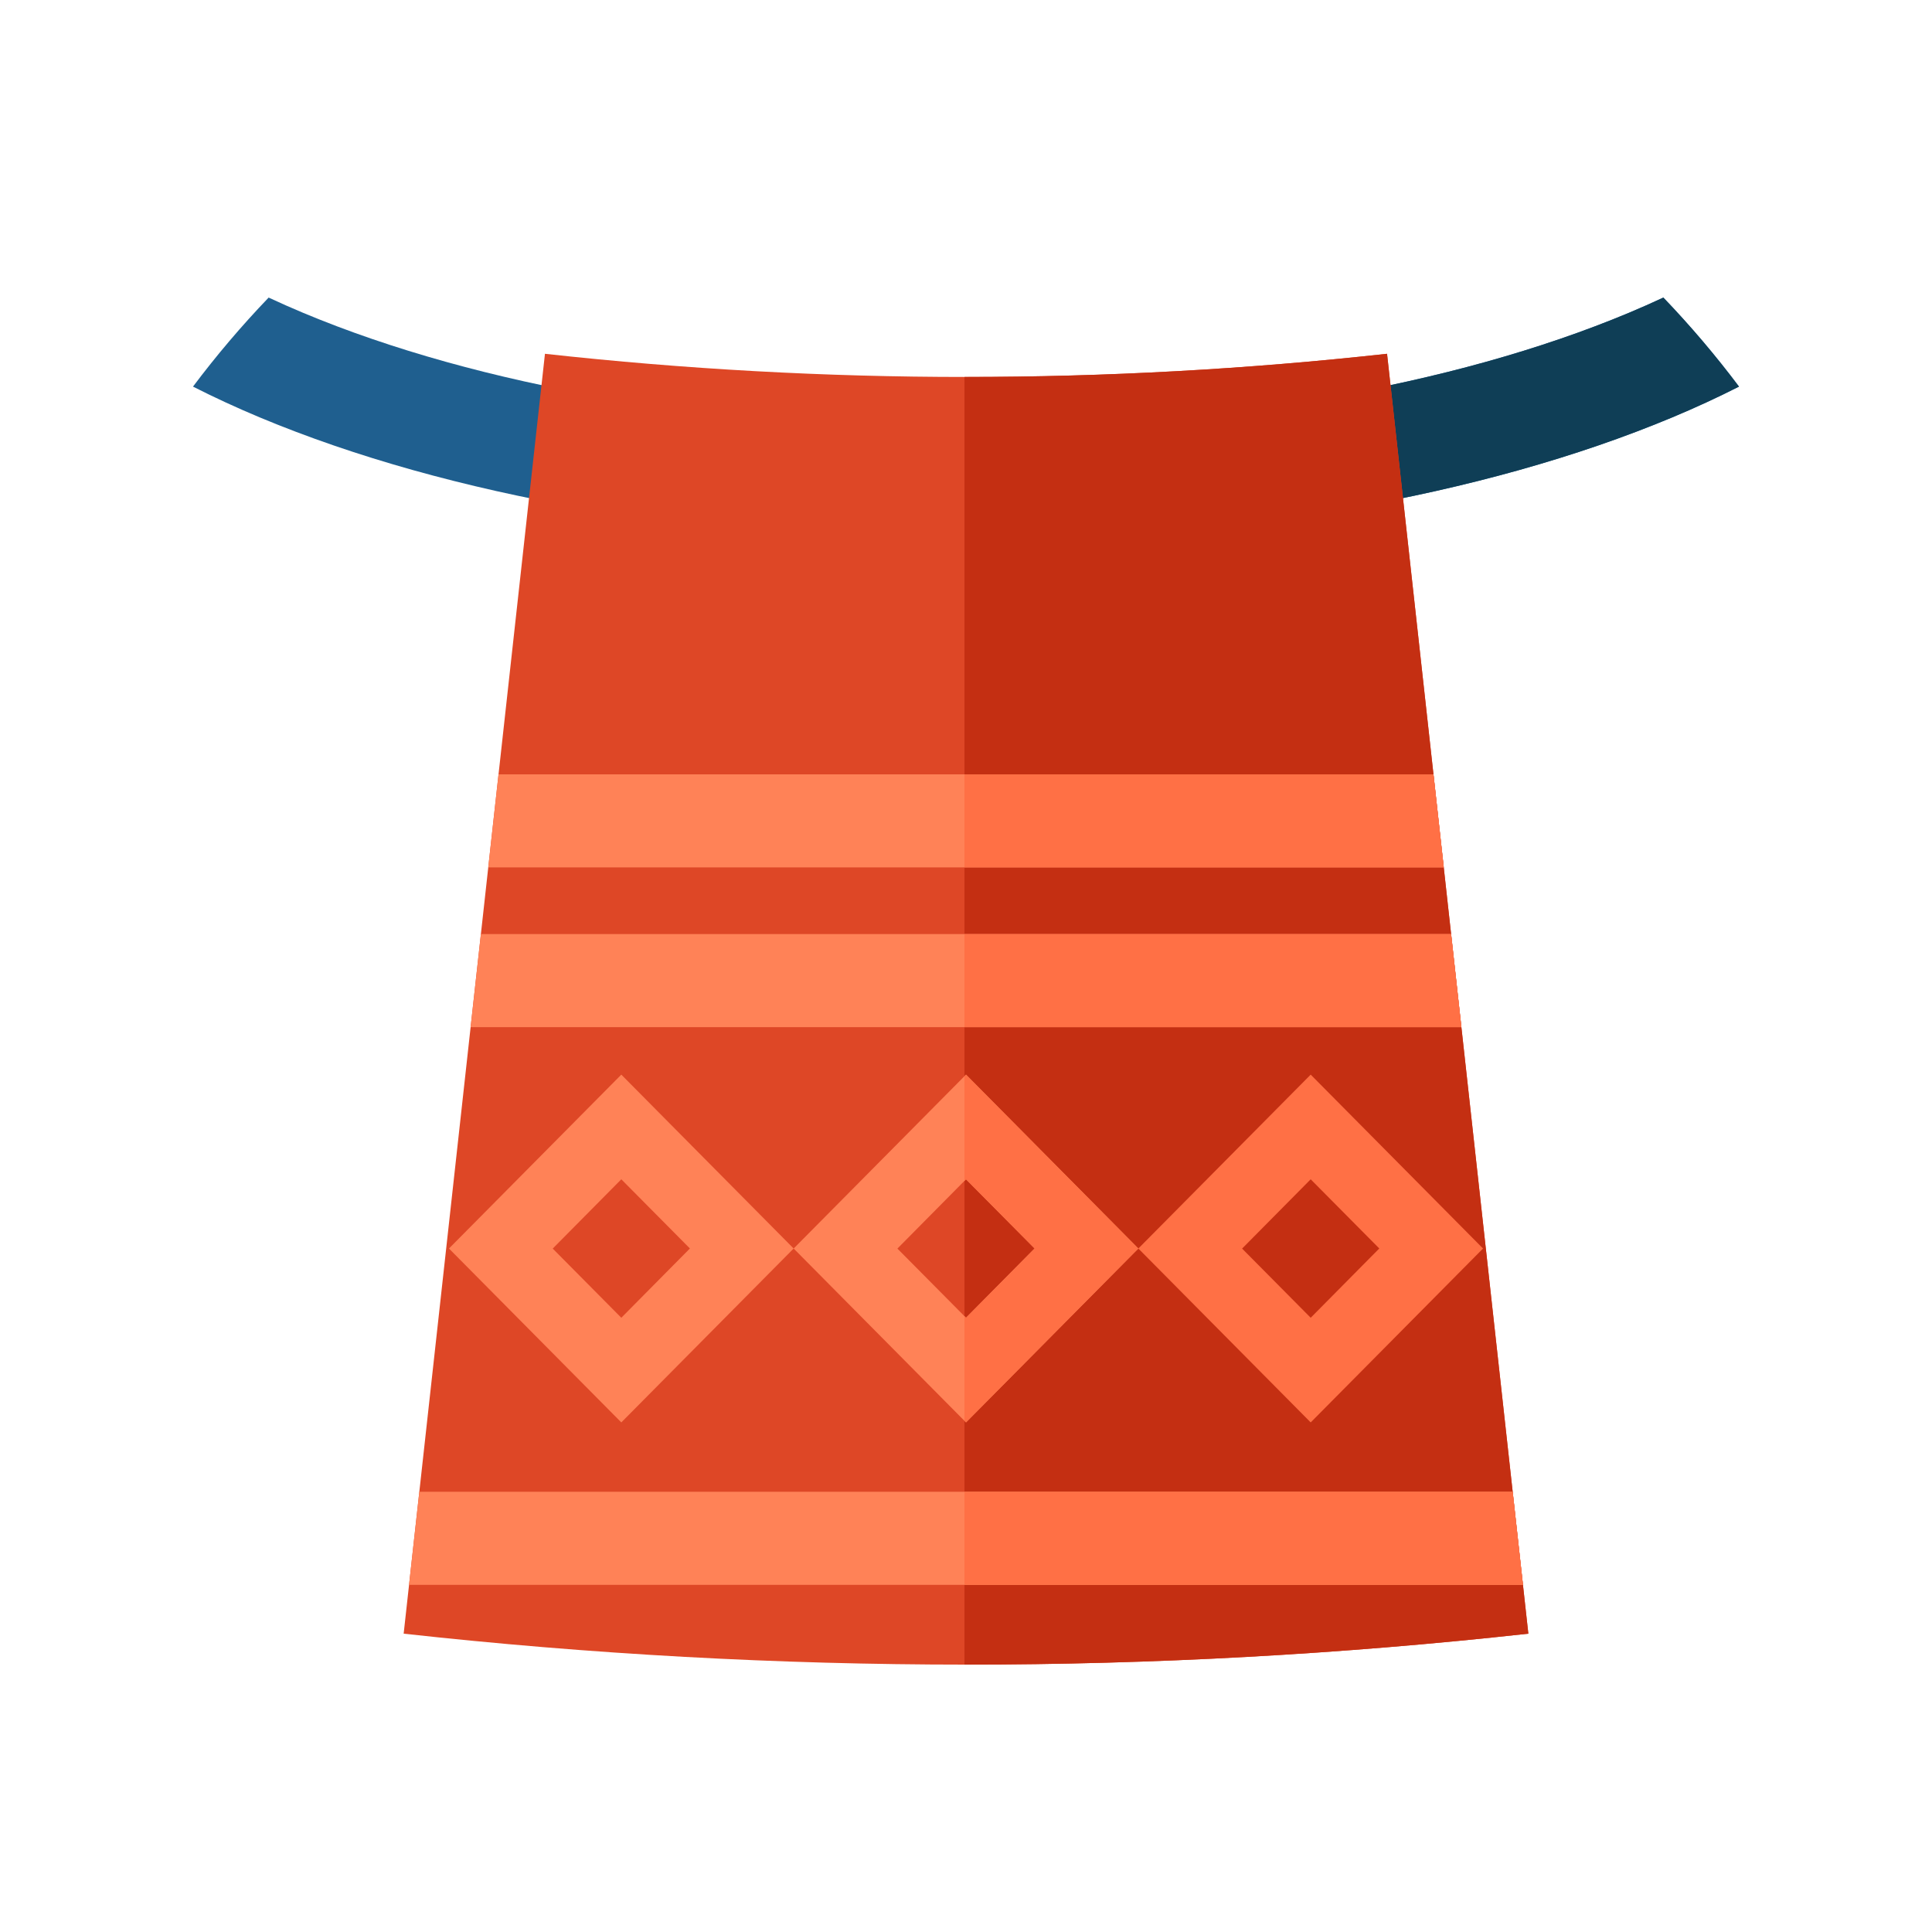 <?xml version="1.0" encoding="iso-8859-1"?>
<!-- Generator: Adobe Illustrator 21.0.0, SVG Export Plug-In . SVG Version: 6.00 Build 0)  -->
<svg xmlns="http://www.w3.org/2000/svg" xmlns:xlink="http://www.w3.org/1999/xlink" version="1.1" id="Capa_1" x="0px" y="0px" viewBox="0 0 512 512" style="enable-background:new 0 0 512 512;" xml:space="preserve" width="512" height="512">
<g>
	<g>
		<g>
			<!-- <circle style="fill:#FFCE00;" cx="256" cy="256" r="256"/> -->
		</g>
	</g>
	<!-- <path style="fill:#FFA426;" d="M512,256c0-57.608-19.032-110.769-51.147-153.545h0l-66.993,17.581l-26.279-26.279l-16.63,42.947   L51.147,102.455L291.07,342.378l-184.097,90.562l64.897,64.897C198.222,507.003,226.526,512,256,512   C397.385,512,512,397.385,512,256z"/> -->
	<g>
		<path style="fill:#1F5F8F;" d="M256,143.177c70.464,0,136.941-11.568,187.186-32.572c6.217-2.599,12.098-5.322,17.668-8.15    c-6.207-8.268-12.904-16.146-20.046-23.595c-2.964,1.382-6.021,2.74-9.193,4.066c-46.663,19.507-109.031,30.25-175.614,30.25    c-66.583,0-128.951-10.743-175.614-30.25c-3.172-1.326-6.228-2.685-9.193-4.066c-7.142,7.449-13.839,15.327-20.046,23.595    c5.57,2.828,11.451,5.551,17.668,8.15C119.058,131.609,185.535,143.177,256,143.177z"/>
	</g>
	<g>
		<path style="fill:#0F3E56;" d="M440.807,78.86c-2.964,1.382-6.021,2.74-9.193,4.066c-46.663,19.507-109.031,30.25-175.614,30.25    c-0.135,0-0.27-0.002-0.405-0.002v30c0.135,0,0.27,0.002,0.405,0.002c70.464,0,136.941-11.568,187.186-32.572    c6.217-2.599,12.098-5.322,17.668-8.15C454.646,94.187,447.949,86.309,440.807,78.86z"/>
	</g>
	<g>
		<path style="fill:#DE4726;" d="M405.027,432.939c-99.05,10.935-199.003,10.935-298.054,0    c12.482-113.061,24.964-226.122,37.446-339.183c74.162,8.188,149,8.188,223.162,0    C380.063,206.818,392.545,319.878,405.027,432.939z"/>
	</g>
	<g>
		<path style="fill:#C42F12;" d="M405.027,432.939c-12.482-113.062-24.964-226.121-37.446-339.183    c-37.215,4.108-74.601,6.153-111.986,6.138v341.245C305.481,441.154,355.367,438.421,405.027,432.939z"/>
	</g>
	<g>
		<g>
			<path style="fill:#FF8257;" d="M164.653,284.785L118.98,330.87l45.673,46.085l45.673-46.085L164.653,284.785z M146.477,330.886     l18.177-18.36l18.177,18.332l-18.177,18.361L146.477,330.886z"/>
		</g>
		<g>
			<path style="fill:#FF8257;" d="M256,284.785l-45.673,46.085L256,376.955l45.673-46.085L256,284.785z M237.823,330.886     L256,312.525l18.177,18.332L256,349.217L237.823,330.886z"/>
		</g>
		<g>
			<polygon style="fill:#FF7045;" points="301.673,330.87 256,284.785 255.595,285.193 255.595,312.934 256,312.525      274.177,330.856 256,349.217 255.595,348.809 255.595,376.547 256,376.955    "/>
		</g>
		<g>
			<path style="fill:#FF7045;" d="M347.347,284.785l-45.673,46.085l45.673,46.085l45.673-46.085L347.347,284.785z M329.17,330.886     l18.177-18.36l18.177,18.332l-18.177,18.361L329.17,330.886z"/>
		</g>
	</g>
	<g>
		<path style="fill:#FF8257;" d="M124.719,272.204h262.563c-0.908-8.222-1.815-16.445-2.723-24.667H127.442    C126.534,255.759,125.626,263.981,124.719,272.204z"/>
	</g>
	<g>
		<path style="fill:#FF7045;" d="M384.558,247.537H255.595v24.667h131.686C386.374,263.981,385.466,255.759,384.558,247.537z"/>
	</g>
	<g>
		<path style="fill:#FF8257;" d="M129.392,229.87h253.216c-0.908-8.222-1.816-16.444-2.723-24.667H132.115    C131.208,213.426,130.3,221.648,129.392,229.87z"/>
	</g>
	<g>
		<path style="fill:#FF7045;" d="M379.885,205.204H255.595v24.667h127.013C381.7,221.648,380.792,213.426,379.885,205.204z"/>
	</g>
	<g>
		<path style="fill:#FF8257;" d="M108.402,420h295.197c-0.908-8.222-1.816-16.444-2.723-24.667h-289.75    C110.217,403.556,109.309,411.778,108.402,420z"/>
	</g>
	<g>
		<path style="fill:#FF7045;" d="M400.875,395.333h-145.28V420h148.003C402.691,411.778,401.783,403.556,400.875,395.333z"/>
	</g>
</g>















</svg>

